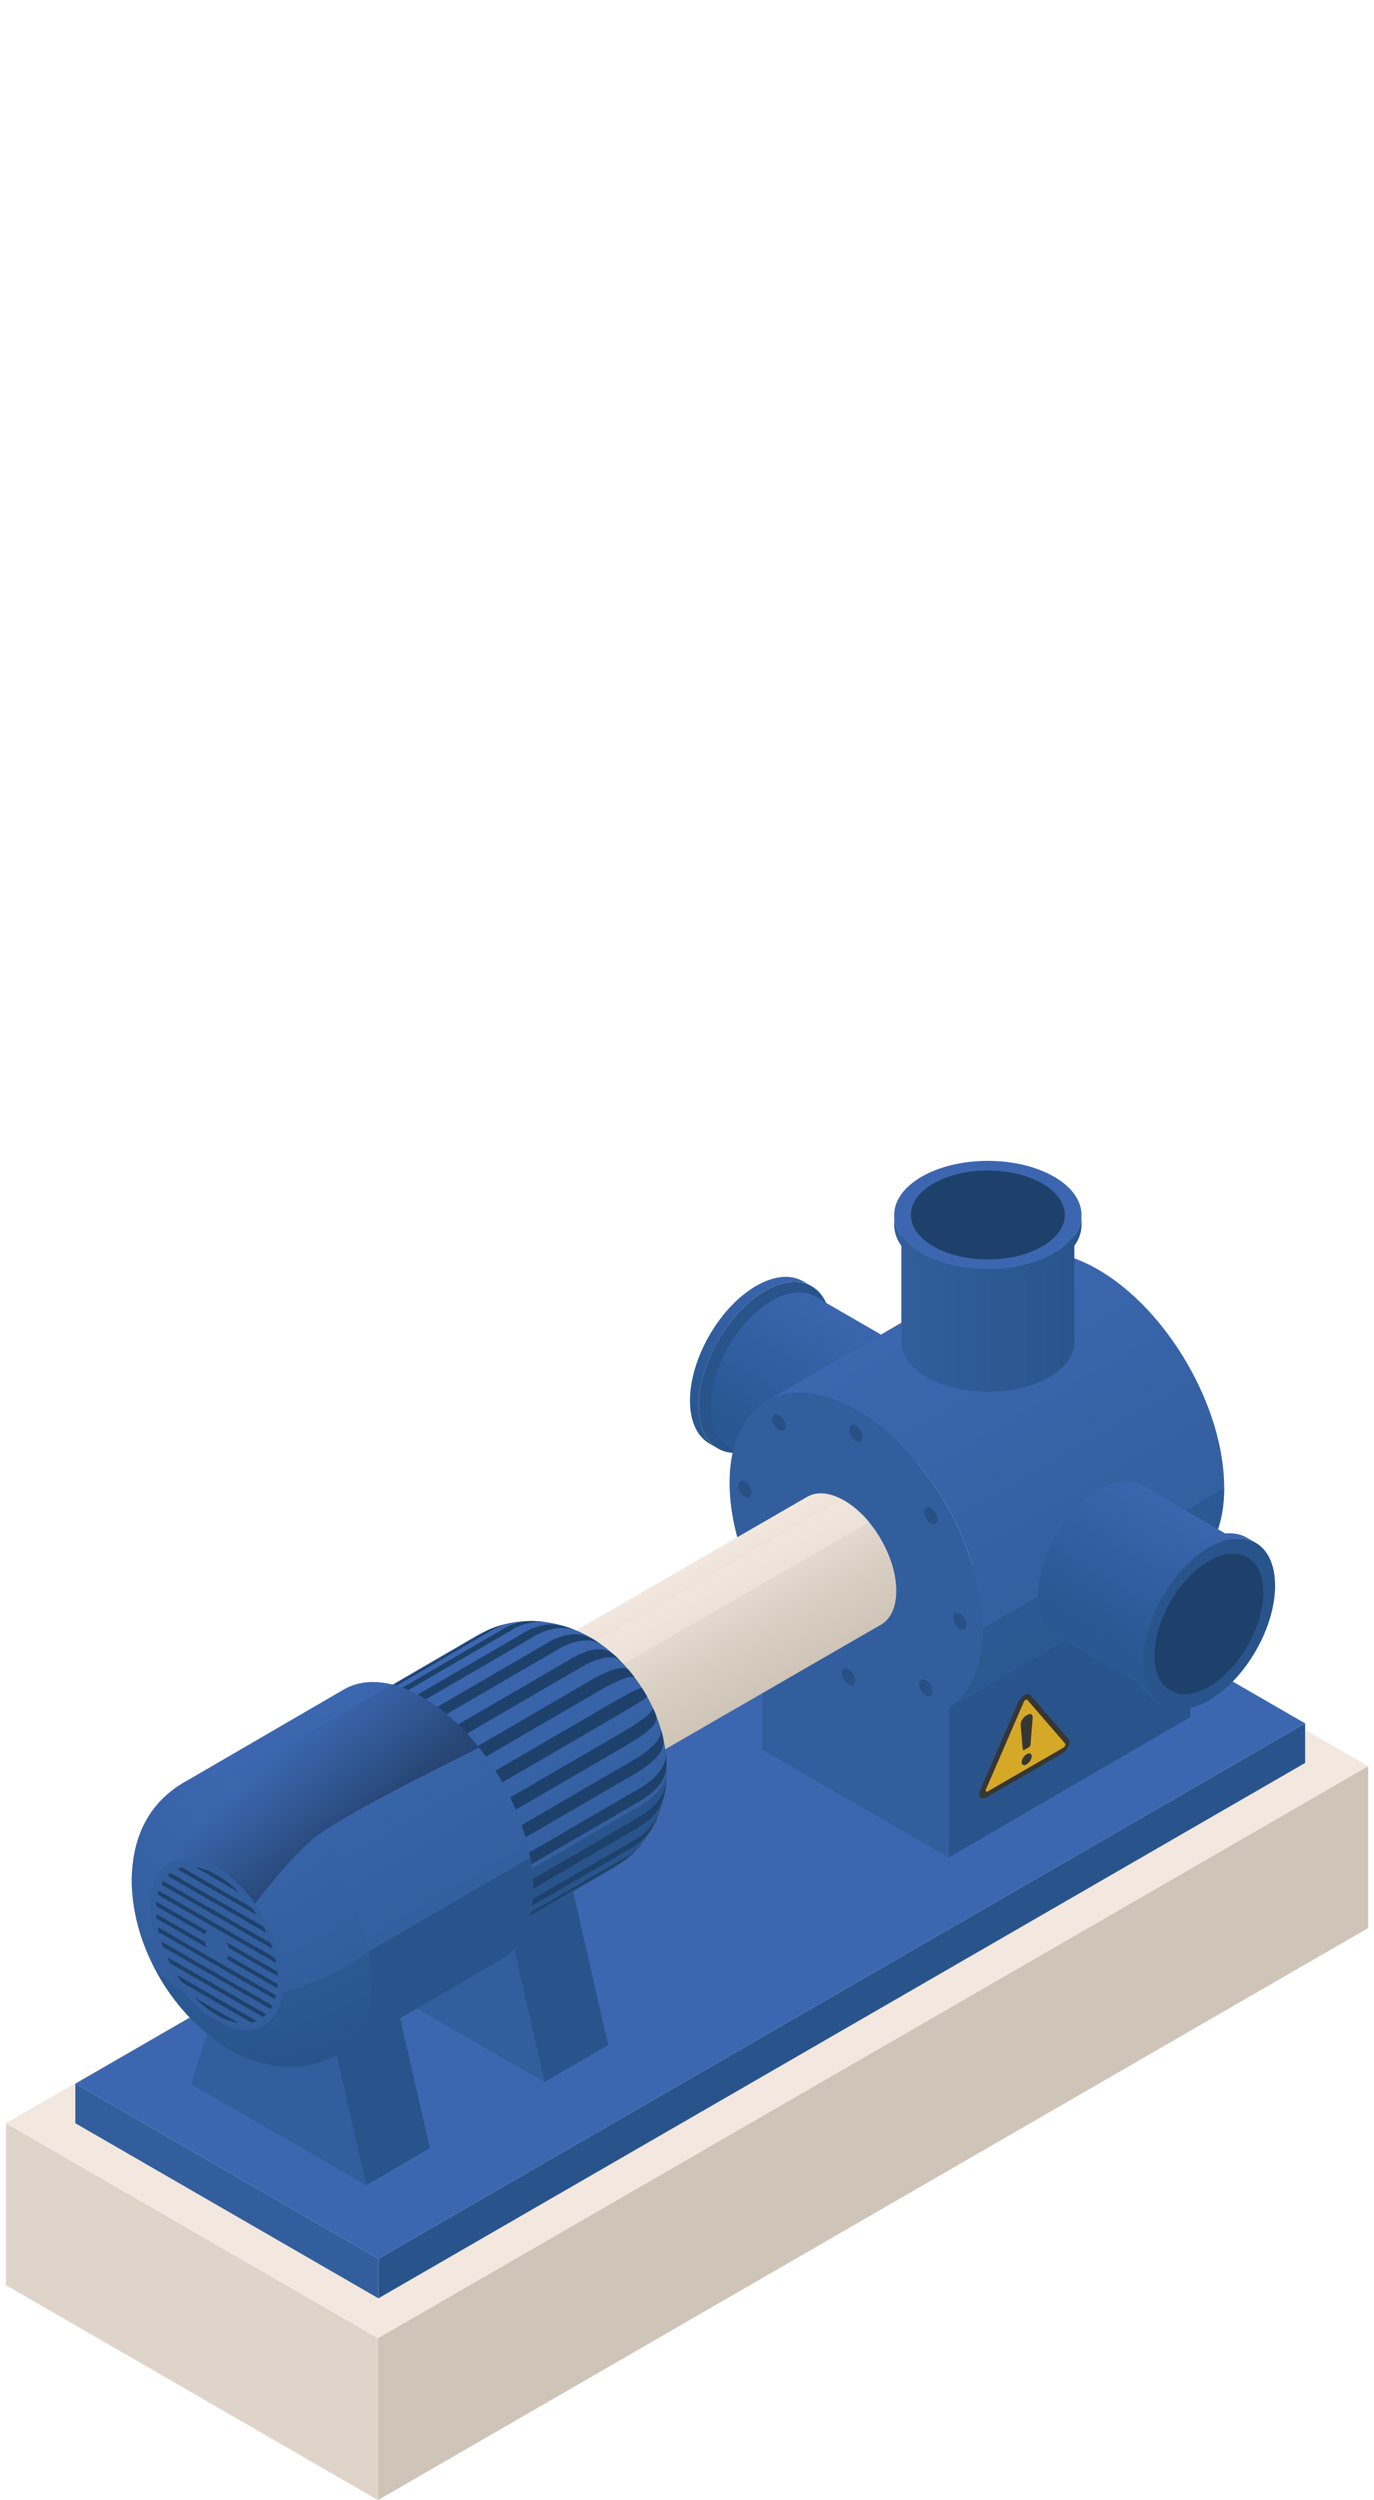 <svg xmlns="http://www.w3.org/2000/svg" xmlns:xlink="http://www.w3.org/1999/xlink" viewBox="0 0 329.949 600"><defs><style>.cls-1{isolation:isolate;}.cls-11,.cls-2,.cls-22{fill:#29548b;}.cls-3{fill:url(#Áåçûìÿííûé_ãðàäèåíò_163);}.cls-4{fill:#3c67b0;}.cls-5{fill:url(#Áåçûìÿííûé_ãðàäèåíò_163-2);}.cls-6{fill:#cec4b7;}.cls-7{fill:#dfd4ca;}.cls-16,.cls-8{fill:#f2e8df;}.cls-9{fill:#325e9d;}.cls-10{fill:url(#Áåçûìÿííûé_ãðàäèåíò_25);}.cls-11,.cls-16{opacity:0.6;}.cls-12,.cls-22{opacity:0.5;}.cls-13{fill:#1d416b;}.cls-14{fill:#919292;}.cls-15{fill:url(#Áåçûìÿííûé_ãðàäèåíò_179);}.cls-16,.cls-23{mix-blend-mode:screen;}.cls-17{fill:#2c5186;}.cls-18{fill:#ce4a4a;}.cls-19{fill:url(#Áåçûìÿííûé_ãðàäèåíò_25-2);}.cls-20{fill:url(#Áåçûìÿííûé_ãðàäèåíò_25-3);}.cls-21{fill:url(#Áåçûìÿííûé_ãðàäèåíò_19);}.cls-23{opacity:0.4;fill:url(#Áåçûìÿííûé_ãðàäèåíò_31);}.cls-24{fill:url(#Áåçûìÿííûé_ãðàäèåíò_153);}.cls-25{fill:url(#Áåçûìÿííûé_ãðàäèåíò_153-2);}.cls-26{fill:url(#Áåçûìÿííûé_ãðàäèåíò_163-3);}.cls-27{fill:url(#Áåçûìÿííûé_ãðàäèåíò_163-4);}.cls-28{fill:#363633;}.cls-29{fill:#d6a828;}</style><linearGradient id="Áåçûìÿííûé_ãðàäèåíò_163" x1="43.85" y1="452.389" x2="91.551" y2="452.389" gradientTransform="matrix(-0.5, 0.866, -0.866, -0.5, 602.369, 492.467)" gradientUnits="userSpaceOnUse"><stop offset="0" stop-color="#3b66af"/><stop offset="0.857" stop-color="#285792"/><stop offset="1" stop-color="#295894"/></linearGradient><linearGradient id="Áåçûìÿííûé_ãðàäèåíò_163-2" x1="45.628" y1="434.183" x2="89.675" y2="434.183" xlink:href="#Áåçûìÿííûé_ãðàäèåíò_163"/><linearGradient id="Áåçûìÿííûé_ãðàäèåíò_25" x1="93.912" y1="313.093" x2="51.015" y2="387.393" gradientTransform="matrix(-1, 0, 0, 1, 317.725, 0)" gradientUnits="userSpaceOnUse"><stop offset="0" stop-color="#3c67b0"/><stop offset="1" stop-color="#325e9d"/></linearGradient><linearGradient id="Áåçûìÿííûé_ãðàäèåíò_179" x1="153.28" y1="376.195" x2="135.566" y2="406.877" gradientTransform="matrix(-1, 0, 0, 1, 317.725, 0)" gradientUnits="userSpaceOnUse"><stop offset="0" stop-color="#f2e8df"/><stop offset="0.632" stop-color="#d8cec2"/><stop offset="1" stop-color="#cec4b7"/></linearGradient><linearGradient id="Áåçûìÿííûé_ãðàäèåíò_25-2" x1="206.197" y1="394.249" x2="173.557" y2="450.783" xlink:href="#Áåçûìÿííûé_ãðàäèåíò_25"/><linearGradient id="Áåçûìÿííûé_ãðàäèåíò_25-3" x1="245.164" y1="411.235" x2="213.242" y2="466.525" xlink:href="#Áåçûìÿííûé_ãðàäèåíò_25"/><radialGradient id="Áåçûìÿííûé_ãðàäèåíò_19" cx="261.057" cy="427.473" r="70.067" gradientTransform="matrix(-1, 0, 0, 1, 317.725, 0)" gradientUnits="userSpaceOnUse"><stop offset="0" stop-color="#3c67b0"/><stop offset="0.719" stop-color="#325e9d"/><stop offset="1" stop-color="#29548b"/></radialGradient><linearGradient id="Áåçûìÿííûé_ãðàäèåíò_31" x1="253.109" y1="420.709" x2="234.947" y2="441.929" gradientTransform="matrix(-1, 0, 0, 1, 317.725, 0)" gradientUnits="userSpaceOnUse"><stop offset="0" stop-color="#3c67b0"/><stop offset="0.268" stop-color="#315590"/><stop offset="0.854" stop-color="#14263e"/><stop offset="1" stop-color="#0d1a29"/></linearGradient><linearGradient id="Áåçûìÿííûé_ãðàäèåíò_153" x1="59.071" y1="313.404" x2="103.117" y2="313.404" gradientTransform="matrix(-1, 0, 0, 1, 317.725, 0)" gradientUnits="userSpaceOnUse"><stop offset="0" stop-color="#29548b"/><stop offset="1" stop-color="#325e9d"/></linearGradient><linearGradient id="Áåçûìÿííûé_ãðàäèåíò_153-2" x1="57.292" y1="299.222" x2="104.992" y2="299.222" xlink:href="#Áåçûìÿííûé_ãðàäèåíò_153"/><linearGradient id="Áåçûìÿííûé_ãðàäèåíò_163-3" x1="45.627" y1="343.457" x2="89.674" y2="343.457" xlink:href="#Áåçûìÿííûé_ãðàäèåíò_163"/><linearGradient id="Áåçûìÿííûé_ãðàäèåíò_163-4" x1="43.848" y1="329.275" x2="91.549" y2="329.275" xlink:href="#Áåçûìÿííûé_ãðàäèåíò_163"/></defs><g class="cls-1"><g id="Capa_1" data-name="Capa 1"><g id="_5" data-name="5"><g id="Axonometric_Cylinder" data-name="Axonometric Cylinder"><path id="Cylinder_face" data-name="Cylinder face" class="cls-2" d="M167.781,337.353c0-10.143,7.121-22.476,15.905-27.547s15.9-.96,15.9,9.182-7.12,22.476-15.9,27.548S167.781,347.5,167.781,337.353Z"/><path id="Cylinder_body" data-name="Cylinder body" class="cls-3" d="M172.544,347.709l-2.092-1.208c-2.939-1.635-4.763-5.224-4.763-10.356,0-10.142,7.121-22.475,15.905-27.547,4.339-2.5,8.272-2.769,11.142-1.173l2.092,1.208c-2.87-1.6-6.8-1.332-11.142,1.173-8.784,5.071-15.9,17.4-15.9,27.547C167.781,342.486,169.605,346.073,172.544,347.709Z"/></g><g id="Axonometric_Cylinder-2" data-name="Axonometric Cylinder"><path id="Cylinder_face-2" data-name="Cylinder face" class="cls-4" d="M195.907,352.184c0-9.365,6.575-20.754,14.685-25.437s14.686-.886,14.686,8.479-6.575,20.754-14.686,25.437S195.907,361.55,195.907,352.184Z"/><path id="Cylinder_body-2" data-name="Cylinder body" class="cls-5" d="M200.3,361.746l-25.226-14.564c-2.714-1.51-4.4-4.823-4.4-9.562,0-9.366,6.575-20.754,14.686-25.436,4.007-2.314,7.639-2.558,10.288-1.084l25.226,14.564c-2.65-1.474-6.282-1.23-10.289,1.083-8.11,4.683-14.685,16.072-14.685,25.437C195.907,356.923,197.59,360.236,200.3,361.746Z"/></g><g id="Axonometric_Cube" data-name="Axonometric Cube"><polygon id="Cube_face_-_left" data-name="Cube face - left" class="cls-6" points="90.761 600 328.537 462.72 328.537 423.865 90.761 561.145 90.761 600"/><polygon id="Cube_face_-_right" data-name="Cube face - right" class="cls-7" points="1.413 548.414 90.761 600 90.761 561.145 1.413 509.559 1.413 548.414"/><polygon id="Cube_face_-_top" data-name="Cube face - top" class="cls-8" points="90.761 561.145 328.537 423.865 239.188 372.28 1.413 509.559 90.761 561.145"/></g><g id="Axonometric_Cube-2" data-name="Axonometric Cube"><polygon id="Cube_face_-_left-2" data-name="Cube face - left" class="cls-2" points="90.866 551.575 313.417 423.085 313.417 413.596 90.866 542.086 90.866 551.575"/><polygon id="Cube_face_-_right-2" data-name="Cube face - right" class="cls-9" points="18.093 509.559 90.866 551.575 90.866 542.086 18.093 500.07 18.093 509.559"/><polygon id="Cube_face_-_top-2" data-name="Cube face - top" class="cls-4" points="90.866 542.086 313.417 413.596 240.644 371.58 18.093 500.07 90.866 542.086"/></g><g class="cls-1"><polygon class="cls-2" points="227.936 409.78 285.931 376.077 285.837 412.093 227.842 445.796 227.936 409.78"/><path class="cls-10" d="M242.064,302.556c5.524-3.21,13.172-2.759,21.614,2.115,16.786,9.691,30.359,33.2,30.3,52.488-.026,9.081-3.086,15.564-8.051,18.918l-57.995,33.7c4.965-3.354,8.025-9.837,8.051-18.918.055-19.287-13.519-42.8-30.3-52.488-8.442-4.874-16.09-5.325-21.614-2.115Z"/><path class="cls-11" d="M235.987,390.862l58-33.7c-.026,9.081-3.086,15.564-8.051,18.918l-57.995,33.7C232.9,406.426,235.961,399.943,235.987,390.862Z"/><path class="cls-9" d="M205.683,338.374c-16.785-9.691-30.431-1.9-30.485,17.392-.026,9.08,2.988,19.071,7.9,28.128l-.093,36.016L227.842,445.8l.094-36.016c4.965-3.354,8.025-9.837,8.051-18.918C236.041,371.575,222.468,348.065,205.683,338.374Z"/></g><g class="cls-12"><path class="cls-13" d="M177.477,355.686a2.684,2.684,0,0,0,.581,2.846,2.865,2.865,0,0,0,.792.707c.55.318,1.09.3,1.391-.123.436-.617.188-1.887-.58-2.846a2.943,2.943,0,0,0-.789-.7C178.318,355.255,177.781,355.274,177.477,355.686Z"/><path class="cls-13" d="M185.392,380.682c-.854-.235-1.361.486-1.14,1.6a3.565,3.565,0,0,0,1.544,2.256,1.749,1.749,0,0,0,.41.176c.855.219,1.361-.486,1.126-1.6a3.537,3.537,0,0,0-1.531-2.249A1.721,1.721,0,0,0,185.392,380.682Z"/><path class="cls-13" d="M187.04,343.223a1.682,1.682,0,0,0,.405.172c.853.235,1.374-.478,1.139-1.6a3.524,3.524,0,0,0-1.526-2.236,1.714,1.714,0,0,0-.429-.18c-.854-.235-1.36.47-1.125,1.588A3.562,3.562,0,0,0,187.04,343.223Z"/><path class="cls-13" d="M203.8,400.6c-.556-.321-1.1-.3-1.392.113-.45.625-.187,1.9.581,2.846a2.849,2.849,0,0,0,.792.707c.55.318,1.09.3,1.391-.122.436-.618.174-1.9-.58-2.846A2.947,2.947,0,0,0,203.8,400.6Z"/><path class="cls-13" d="M204.174,342.3a2.685,2.685,0,0,0,.58,2.846,2.875,2.875,0,0,0,.8.71c.548.317,1.087.3,1.388-.109a2.683,2.683,0,0,0-.58-2.846,2.931,2.931,0,0,0-.8-.714C205.007,341.871,204.475,341.893,204.174,342.3Z"/><path class="cls-13" d="M221.891,403.059c-.854-.236-1.36.486-1.126,1.6a3.542,3.542,0,0,0,1.52,2.231,1.727,1.727,0,0,0,.421.177c.854.235,1.36-.487,1.14-1.6a3.565,3.565,0,0,0-1.533-2.239A1.658,1.658,0,0,0,221.891,403.059Z"/><path class="cls-13" d="M223.549,365.605a1.787,1.787,0,0,0,.409.175c.853.219,1.36-.486,1.139-1.6a3.6,3.6,0,0,0-1.545-2.257,1.721,1.721,0,0,0-.409-.175c-.854-.22-1.36.486-1.139,1.6A3.6,3.6,0,0,0,223.549,365.605Z"/><path class="cls-13" d="M230.487,387.214c-.552-.318-1.087-.3-1.379.115-.45.626-.188,1.9.58,2.847a2.9,2.9,0,0,0,.8.71c.549.316,1.088.3,1.389-.11.436-.633.173-1.911-.58-2.846A2.942,2.942,0,0,0,230.487,387.214Z"/></g><g id="Axonometric_Cylinder-3" data-name="Axonometric Cylinder"><path id="Cylinder_face-3" data-name="Cylinder face" class="cls-14" d="M147.65,420.81c0,7.988-5.608,11.226-12.526,7.233s-12.526-13.708-12.526-21.7,5.608-11.226,12.526-7.232S147.65,412.823,147.65,420.81Z"/><path id="Cylinder_body-3" data-name="Cylinder body" class="cls-15" d="M126.185,398.285l67.583-39.018c2.272-1.361,5.438-1.191,8.938.829,6.918,4,12.526,13.708,12.526,21.7,0,3.946-1.369,6.733-3.587,8.061l-67.583,39.019c2.219-1.328,3.588-4.115,3.588-8.062,0-7.987-5.608-17.7-12.526-21.695C131.623,397.094,128.458,396.925,126.185,398.285Z"/></g><path class="cls-16" d="M202.273,359.872c.145.078.286.14.433.224a22.728,22.728,0,0,1,5.98,5.2L141.1,404.32a22.74,22.74,0,0,0-5.979-5.2c-.147-.084-.288-.147-.434-.225Z"/><g class="cls-1"><polygon class="cls-2" points="130.747 499.712 146.063 490.811 137.154 451.748 121.838 460.649 130.747 499.712"/><polygon class="cls-17" points="121.838 460.649 137.154 451.748 113.095 437.858 97.779 446.759 121.838 460.649"/><polygon class="cls-9" points="97.779 446.759 88.678 475.424 130.747 499.712 121.838 460.649 97.779 446.759"/></g><g class="cls-1"><polygon class="cls-2" points="87.911 524.443 103.227 515.543 94.318 476.48 79.002 485.381 87.911 524.443"/><polygon class="cls-17" points="79.002 485.381 94.318 476.48 70.259 462.59 54.942 471.491 79.002 485.381"/><polygon class="cls-9" points="54.942 471.491 45.841 500.155 87.911 524.443 79.002 485.381 54.942 471.491"/></g><g class="cls-1"><path class="cls-18" d="M160.139,424.394c-.077,4.036-.311,16.32-13.054,24.108,4.218-2.452,6.792-7.725,6.7-15.2,4.277-2.485,6.393-5.711,6.354-8.91Z"/><path class="cls-2" d="M123.506,450.9l30.279-17.6c4.277-2.485,6.393-5.711,6.354-8.91-.012.6-.027,1.4-.038,2-.067.8-.15,1.864-.251,2.659l-.341,1.952c-.222.905-.528,2.109-.8,3l-.68,1.852c-.452,1-1.091,2.314-1.61,3.279l-1.055,1.671a24.733,24.733,0,0,1-2.651,3.266l-1.439,1.39a26.971,26.971,0,0,1-4.188,3.038l-30.28,17.6C121.024,463.646,123.6,458.373,123.506,450.9Z"/><path class="cls-19" d="M114.547,392.506c.271-.157.55-.3.834-.435a25.478,25.478,0,0,1,14.061-2.966,29.839,29.839,0,0,1,15.235,5.779c5.617,3.928,15.194,14.564,15.462,29.51.039,3.2-2.077,6.425-6.354,8.91l-30.279,17.6a43.642,43.642,0,0,0-3.973-16.775,55.3,55.3,0,0,0-8.887-13.975,40.354,40.354,0,0,0-10.435-8.673C93.972,408,88.35,407.73,84.268,410.1Z"/><path class="cls-9" d="M123.506,450.9c.18,14.7-9.957,20.893-22.643,13.823S77.747,440,77.567,425.3s9.958-20.893,22.644-13.823S123.326,436.2,123.506,450.9Z"/><path class="cls-13" d="M153.376,438.456c.033-.183.058-.377.088-.564-.036.223-.067.452-.108.67l-30.279,17.6a24.122,24.122,0,0,0,.341-2.565c10.092-5.865,20.184-11.73,30.288-17.714,5.577-3.33,6.093-6.925,6.341-8.653C159.721,430.239,159.585,434.848,153.376,438.456Zm-1.611,4.928c4.025-2.34,5.351-5.158,6.79-8.923a13.338,13.338,0,0,1-5.969,6.981l-30.274,17.595a16.481,16.481,0,0,1-.866,2.022l30.279-17.6c.088-.171.166-.352.248-.529C151.9,443.083,151.839,443.238,151.765,443.384Zm-2.687,3.636a18.936,18.936,0,0,0,5.4-4.989,14.814,14.814,0,0,1-4.136,3.608L120.066,463.23a11.969,11.969,0,0,1-1.323,1.438C154.3,444,149.078,447.02,149.078,447.02Zm7.642-37.233c.37.81-2.128,2.93-7.272,5.938l-30.278,17.6q.681,1.473,1.266,2.973l30.278-17.6c-.19-.487-.193-.5,0-.013C159.448,413.45,157.868,412.318,156.72,409.787Zm1.925,5.063c.574,1.951-1.66,4.721-6.628,7.621l-30.278,17.6q.454,1.51.8,3.021l30.279-17.6c-.059-.261-.128-.522-.193-.783.064.258.133.516.191.774C160.99,420.465,159.463,417.782,158.645,414.85Zm-12.705-5.571-30.279,17.6q.871,1.378,1.664,2.808l30.279-17.6c-.251-.455-.259-.466-.01-.019,5.22-3.046,7.553-4.51,7.8-4.9-.674-1.179-.4-.719-1.194-2.013-.2-.3-3.093,1.1-8.268,4.107Zm13.921,11.231c.369,2.872-1.757,6.055-6.37,8.743l-30.279,17.6q.193,1.489.262,2.954l30.279-17.6c-.031-.677-.036-.787,0,0C160.541,427.944,160.359,424.746,159.861,420.51Zm-28.538-26.148-30.278,17.6q1.239.742,2.445,1.613l30.279-17.6c-.21-.151-.228-.163-.027-.019,4.548-2.643,8.383-2.9,10.8-1.168-2.473-1.67-5.964-4.677-13.249-.442Zm-10.524-3.4L90.521,408.554a15.748,15.748,0,0,1,2.168.188l30.279-17.6c-.19-.029-.376-.046-.564-.068.178.021.353.036.532.064a13.071,13.071,0,0,1,8.551-1.807c-3.1-.353-6.481-.839-10.718,1.623ZM141.645,403.4l-30.278,17.6q1.029,1.222,1.993,2.525l30.279-17.6c-.321-.434-.331-.447-.015-.02,5.236-2.976,8.233-4.044,8.906-3.177-.438-.564-1.021-1.319-1.477-1.869-1.019-1.2-4.356-.426-9.424,2.519Zm-15.812-11.563-30.278,17.6a23.584,23.584,0,0,1,2.392.915l30.279-17.6c-.207-.093-.228-.1-.031-.014,3.855-2.24,7.541-2.566,10.512-1.29-2.959-1.183-6.961-3.075-12.9.379Zm10.888,6.5-30.278,17.6q1.152,1.012,2.254,2.127l30.279-17.6c-.351-.355-.366-.369-.021-.021,4.934-2.868,8.5-3.381,10.033-1.849-2.085-2.03-4.309-4.916-12.289-.278ZM121.5,389.769c.459-.115.911-.224,1.311-.313C122.37,389.536,121.933,389.645,121.5,389.769ZM86.1,409.252a11.752,11.752,0,0,1,1.876-.5l30.279-17.6c-.166.03-.326.072-.489.108.153-.034.3-.074.459-.1a14.33,14.33,0,0,1,3.272-1.394,17.5,17.5,0,0,0-5.123,1.889Z"/></g><g class="cls-1"><path class="cls-20" d="M82.559,405.463c4.948-2.876,11.838-2.391,19.4,2.126,14.692,8.777,26.355,29.459,26.051,46.194-.148,8.123-3.087,13.822-7.754,16.534L81.416,492.888l-37.7-64.854Z"/><path class="cls-2" d="M72.644,477.573,127.3,445.812a40.956,40.956,0,0,1,.711,7.971c-.148,8.123-3.087,13.822-7.754,16.534L81.416,492.888Z"/><path class="cls-21" d="M31.618,450.635c-.18,15.7,9.256,32.514,22.945,40.885a30.681,30.681,0,0,0,13.054,4.4,23.409,23.409,0,0,0,13.8-3.027c4.666-2.712,7.606-8.411,7.754-16.534.3-16.735-11.359-37.417-26.051-46.194-7.561-4.518-14.451-5-19.4-2.126C32.394,434.927,31.83,446.339,31.618,450.635Z"/><path class="cls-22" d="M88.485,468.37a40.813,40.813,0,0,1,.72,8.016c-.148,8.122-3.087,13.822-7.754,16.534a23.412,23.412,0,0,1-13.8,3.027A30.666,30.666,0,0,1,54.6,491.552a49.118,49.118,0,0,1-17.939-20.17C47.808,487.508,76.787,477.624,88.485,468.37Z"/><path class="cls-23" d="M42.481,455.105c1.647-14.7,2.033-21.639,14.905-29.382,4.834-2.907,36.764-21.448,36.764-21.448a28.77,28.77,0,0,1,7.808,3.314,49.546,49.546,0,0,1,13.047,11.8c-2.42,1.435-33.868,16.436-40.7,22.643-5.265,4.786-14.732,15.921-17.245,21.765C51.419,463.413,46.714,459.146,42.481,455.105Z"/><path class="cls-9" d="M52.356,448.373c8.831,5.276,15.843,17.709,15.66,27.769S60.525,490.08,51.693,484.8s-15.843-17.71-15.66-27.77S43.524,443.1,52.356,448.373Z"/><path class="cls-13" d="M50.8,482.811a25.43,25.43,0,0,1-4.042-3.4L57.3,485.5a13.174,13.174,0,0,1-4.048-1.271Zm-1.075-15.372a6.092,6.092,0,0,1-.46-1.331l-11.781-6.8c.012.368.039.744.079,1.111ZM60.381,485.4a6.45,6.45,0,0,0,1.2-.388L42.488,473.984c.38.612.787,1.207,1.2,1.772ZM49.268,464.23a1.754,1.754,0,0,1,.466-.8l-12.162-7.022c-.042.321-.07.665-.085,1.017Zm13.94,19.852a8.573,8.573,0,0,0,.725-.663L40.153,469.69c.231.509.475,1.01.719,1.5Zm1.752-1.936c.165-.265.3-.547.452-.82L38.691,465.9c.148.447.284.886.446,1.34Zm1.07-2.328c.1-.305.166-.626.249-.939L37.841,462.46c.081.407.148.807.242,1.222Zm-11.156-10.47a1.736,1.736,0,0,1-.466.8l12.162,7.022c.042-.32.07-.664.085-1.017Zm-.455-3.21a6.163,6.163,0,0,1,.46,1.331l11.781,6.8c-.012-.368-.039-.743-.078-1.111ZM38.111,453.76c-.1.305-.165.625-.248.938L66.3,471.117c-.08-.407-.147-.807-.241-1.222Zm1.071-2.329c-.164.265-.3.547-.453.82l26.722,15.428c-.149-.446-.284-.885-.446-1.339Zm1.752-1.936a8.136,8.136,0,0,0-.725.664l23.78,13.729c-.231-.509-.475-1.011-.719-1.5Zm2.827-1.314a6.353,6.353,0,0,0-1.2.388l19.094,11.024c-.38-.612-.788-1.207-1.2-1.772Zm7.131,1.17a13.212,13.212,0,0,0-4.048-1.271l10.542,6.087a25.438,25.438,0,0,0-4.042-3.4Z"/></g><g id="Axonometric_Cylinder-4" data-name="Axonometric Cylinder"><path id="Cylinder_face-4" data-name="Cylinder face" class="cls-4" d="M222.533,301.378c8.111,4.683,21.261,4.683,29.372,0s8.111-12.275,0-16.958-21.261-4.682-29.372,0S214.423,296.7,222.533,301.378Z"/><path id="Cylinder_body-4" data-name="Cylinder body" class="cls-24" d="M216.451,292.789v29.128c-.049,3.106,1.978,6.22,6.082,8.589,8.111,4.683,21.261,4.683,29.372,0,4.007-2.313,6.034-5.336,6.083-8.368V293.01c-.049,3.032-2.076,6.055-6.083,8.368-8.111,4.683-21.261,4.683-29.372,0C218.429,299.009,216.4,295.894,216.451,292.789Z"/></g><g id="Axonometric_Cylinder-5" data-name="Axonometric Cylinder"><path id="Cylinder_face-5" data-name="Cylinder face" class="cls-4" d="M221.315,300.763c8.784,5.072,23.025,5.072,31.809,0s8.783-13.293,0-18.364-23.025-5.071-31.809,0S212.531,295.693,221.315,300.763Z"/><ellipse id="Cylinder_face-6" data-name="Cylinder face" class="cls-13" cx="237.219" cy="291.581" rx="18.486" ry="10.673"/><path id="Cylinder_body-5" data-name="Cylinder body" class="cls-25" d="M214.728,291.462v2.415c-.053,3.363,2.142,6.736,6.587,9.3,8.784,5.072,23.025,5.072,31.809,0,4.339-2.5,6.534-5.779,6.587-9.062V291.7c-.053,3.283-2.248,6.558-6.587,9.062-8.784,5.072-23.025,5.072-31.809,0C216.87,298.2,214.675,294.825,214.728,291.462Z"/></g><g id="Axonometric_Cylinder-6" data-name="Axonometric Cylinder"><path id="Cylinder_face-7" data-name="Cylinder face" class="cls-4" d="M274.475,397.546c0-9.366,6.575-20.754,14.686-25.437s14.686-.886,14.686,8.479-6.575,20.754-14.686,25.437S274.475,406.912,274.475,397.546Z"/><path id="Cylinder_body-6" data-name="Cylinder body" class="cls-26" d="M278.873,407.108l-25.226-14.564c-2.714-1.51-4.4-4.823-4.4-9.562,0-9.366,6.574-20.754,14.685-25.437,4.007-2.313,7.639-2.557,10.289-1.083l25.226,14.564c-2.65-1.474-6.282-1.23-10.289,1.083-8.111,4.683-14.686,16.071-14.686,25.437C274.475,402.285,276.159,405.6,278.873,407.108Z"/></g><g id="Axonometric_Cylinder-7" data-name="Axonometric Cylinder"><path id="Cylinder_face-8" data-name="Cylinder face" class="cls-2" d="M274.4,398.908c0-10.142,7.121-22.475,15.9-27.547s15.9-.96,15.9,9.183-7.12,22.476-15.9,27.547S274.4,409.051,274.4,398.908Z"/><path id="Cylinder_face-9" data-name="Cylinder face" class="cls-13" d="M277.231,397.273c0-8.336,5.853-18.472,13.072-22.64s13.071-.79,13.071,7.547-5.852,18.471-13.071,22.64S277.231,405.609,277.231,397.273Z"/><path id="Cylinder_body-7" data-name="Cylinder body" class="cls-27" d="M279.161,409.264l-2.092-1.208c-2.94-1.635-4.763-5.223-4.763-10.355,0-10.143,7.121-22.476,15.905-27.547,4.339-2.506,8.272-2.77,11.142-1.173l2.092,1.207c-2.87-1.6-6.8-1.332-11.142,1.173-8.784,5.072-15.9,17.405-15.9,27.547C274.4,404.041,276.222,407.629,279.161,409.264Z"/></g><path class="cls-28" d="M255.056,420.853a3.819,3.819,0,0,0,1.514-1.747,1.7,1.7,0,0,0,0-1.751L247.5,406.881c-.315-.365-.881-.366-1.514,0a3.813,3.813,0,0,0-1.514,1.748L235.4,429.578a1.7,1.7,0,0,0,0,1.751c.316.363.881.363,1.514,0Z"/><path class="cls-29" d="M255.78,418.436l-9.072-10.474c-.192-.222-.671.055-.863.5l-9.071,20.948c-.191.444.048.721.432.5l18.142-10.474C255.732,419.211,255.972,418.657,255.78,418.436Z"/><path class="cls-28" d="M246.009,419.948c-.215.124-.394.062-.412-.142l-.5-5.8c-.172-1.82,3.064-3.908,2.871-1.658l-.5,6.37a.877.877,0,0,1-.412.617Zm-.683,2.959c0,.668.542.9,1.21.511a2.509,2.509,0,0,0,1.211-1.909c0-.668-.542-.9-1.211-.511A2.51,2.51,0,0,0,245.326,422.907Z"/></g></g></g></svg>